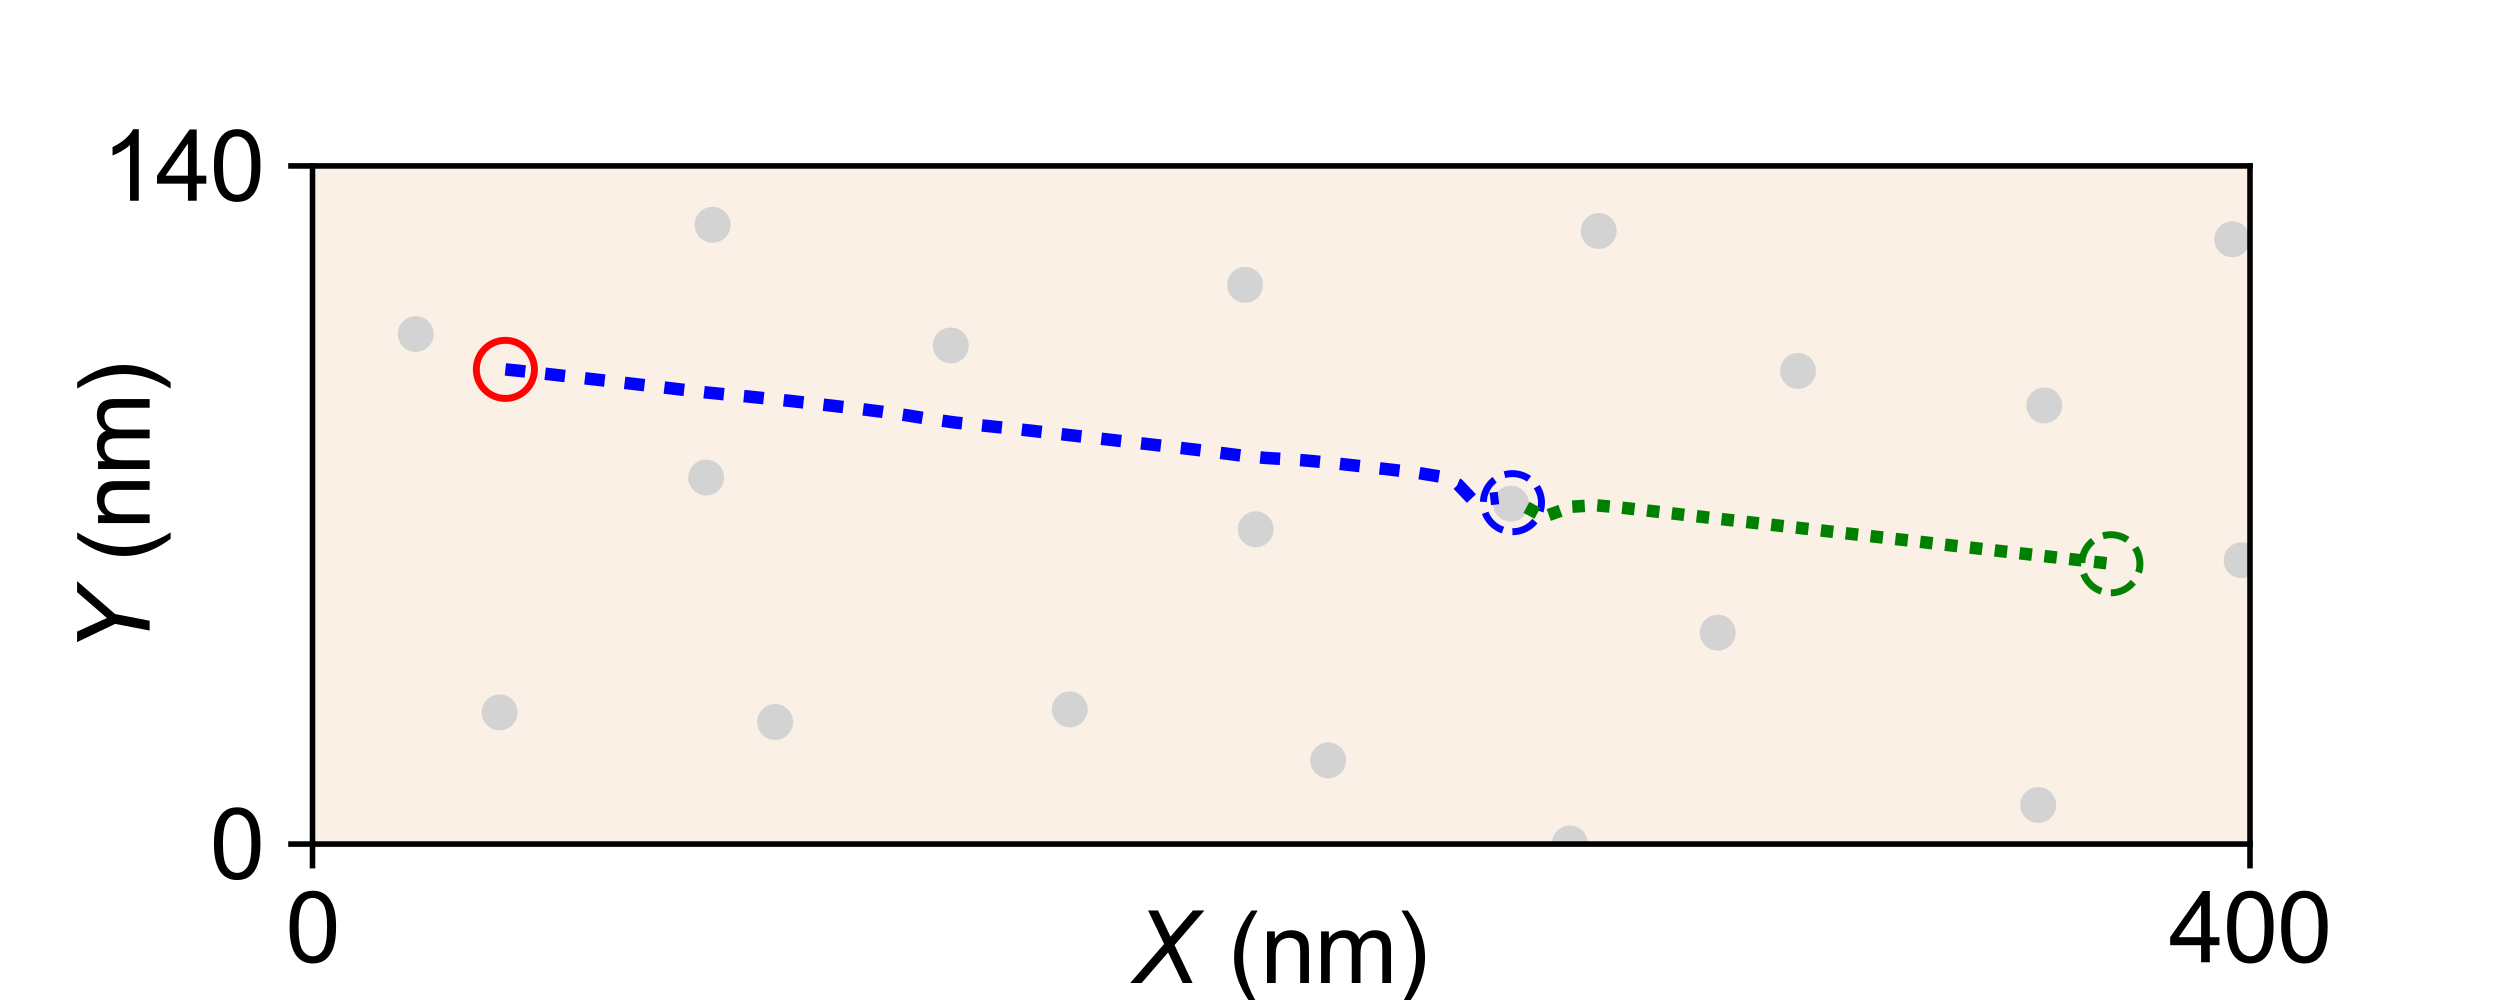 <?xml version="1.0" encoding="utf-8" standalone="no"?>
<!DOCTYPE svg PUBLIC "-//W3C//DTD SVG 1.1//EN"
  "http://www.w3.org/Graphics/SVG/1.1/DTD/svg11.dtd">
<svg xmlns:xlink="http://www.w3.org/1999/xlink" width="360pt" height="144pt" viewBox="0 0 360 144" xmlns="http://www.w3.org/2000/svg" version="1.1">
 <defs>
  <style type="text/css">*{stroke-linejoin: round; stroke-linecap: butt}</style>
 </defs>
 <g id="figure_1">
  <g id="patch_1">
   <path d="M 0 144 
L 360 144 
L 360 0 
L 0 0 
z
" style="fill: #ffffff"/>
  </g>
  <g id="axes_1">
   <g id="patch_2">
    <path d="M 45 121.545 
L 324 121.545 
L 324 23.895 
L 45 23.895 
z
" style="fill: #faf0e6"/>
   </g>
   <g id="patch_3">
    <path d="M 101.683 70.863 
C 102.238 70.863 102.77 70.642 103.162 70.25 
C 103.555 69.858 103.775 69.325 103.775 68.77 
C 103.775 68.215 103.555 67.683 103.162 67.291 
C 102.77 66.898 102.238 66.678 101.683 66.678 
C 101.128 66.678 100.596 66.898 100.203 67.291 
C 99.811 67.683 99.59 68.215 99.59 68.77 
C 99.59 69.325 99.811 69.858 100.203 70.25 
C 100.596 70.642 101.128 70.863 101.683 70.863 
z
" clip-path="url(#pf7961b9984)" style="fill: #d3d3d3; opacity: 0.99; stroke: #d3d3d3; stroke-linejoin: miter"/>
   </g>
   <g id="patch_4">
    <path d="M 111.619 106.064 
C 112.174 106.064 112.706 105.844 113.099 105.451 
C 113.491 105.059 113.712 104.527 113.712 103.972 
C 113.712 103.417 113.491 102.885 113.099 102.492 
C 112.706 102.1 112.174 101.879 111.619 101.879 
C 111.064 101.879 110.532 102.1 110.14 102.492 
C 109.747 102.885 109.527 103.417 109.527 103.972 
C 109.527 104.527 109.747 105.059 110.14 105.451 
C 110.532 105.844 111.064 106.064 111.619 106.064 
z
" clip-path="url(#pf7961b9984)" style="fill: #d3d3d3; opacity: 0.99; stroke: #d3d3d3; stroke-linejoin: miter"/>
   </g>
   <g id="patch_5">
    <path d="M 154.043 104.247 
C 154.598 104.247 155.13 104.026 155.522 103.634 
C 155.915 103.241 156.135 102.709 156.135 102.154 
C 156.135 101.599 155.915 101.067 155.522 100.675 
C 155.13 100.282 154.598 100.062 154.043 100.062 
C 153.488 100.062 152.956 100.282 152.563 100.675 
C 152.171 101.067 151.95 101.599 151.95 102.154 
C 151.95 102.709 152.171 103.241 152.563 103.634 
C 152.956 104.026 153.488 104.247 154.043 104.247 
z
" clip-path="url(#pf7961b9984)" style="fill: #d3d3d3; opacity: 0.99; stroke: #d3d3d3; stroke-linejoin: miter"/>
   </g>
   <g id="patch_6">
    <path d="M 59.867 50.191 
C 60.422 50.191 60.954 49.971 61.346 49.578 
C 61.739 49.186 61.959 48.654 61.959 48.099 
C 61.959 47.544 61.739 47.011 61.346 46.619 
C 60.954 46.227 60.422 46.006 59.867 46.006 
C 59.312 46.006 58.779 46.227 58.387 46.619 
C 57.995 47.011 57.774 47.544 57.774 48.099 
C 57.774 48.654 57.995 49.186 58.387 49.578 
C 58.779 49.971 59.312 50.191 59.867 50.191 
z
" clip-path="url(#pf7961b9984)" style="fill: #d3d3d3; opacity: 0.99; stroke: #d3d3d3; stroke-linejoin: miter"/>
   </g>
   <g id="patch_7">
    <path d="M 136.908 51.838 
C 137.463 51.838 137.996 51.617 138.388 51.225 
C 138.78 50.833 139.001 50.3 139.001 49.745 
C 139.001 49.19 138.78 48.658 138.388 48.266 
C 137.996 47.873 137.463 47.653 136.908 47.653 
C 136.353 47.653 135.821 47.873 135.429 48.266 
C 135.036 48.658 134.816 49.19 134.816 49.745 
C 134.816 50.3 135.036 50.833 135.429 51.225 
C 135.821 51.617 136.353 51.838 136.908 51.838 
z
" clip-path="url(#pf7961b9984)" style="fill: #d3d3d3; opacity: 0.99; stroke: #d3d3d3; stroke-linejoin: miter"/>
   </g>
   <g id="patch_8">
    <path d="M 179.298 43.117 
C 179.853 43.117 180.385 42.897 180.778 42.504 
C 181.17 42.112 181.391 41.58 181.391 41.025 
C 181.391 40.47 181.17 39.938 180.778 39.545 
C 180.385 39.153 179.853 38.932 179.298 38.932 
C 178.743 38.932 178.211 39.153 177.819 39.545 
C 177.426 39.938 177.206 40.47 177.206 41.025 
C 177.206 41.58 177.426 42.112 177.819 42.504 
C 178.211 42.897 178.743 43.117 179.298 43.117 
z
" clip-path="url(#pf7961b9984)" style="fill: #d3d3d3; opacity: 0.99; stroke: #d3d3d3; stroke-linejoin: miter"/>
   </g>
   <g id="patch_9">
    <path d="M 71.946 104.674 
C 72.501 104.674 73.033 104.453 73.426 104.061 
C 73.818 103.668 74.039 103.136 74.039 102.581 
C 74.039 102.026 73.818 101.494 73.426 101.101 
C 73.033 100.709 72.501 100.489 71.946 100.489 
C 71.391 100.489 70.859 100.709 70.467 101.101 
C 70.074 101.494 69.854 102.026 69.854 102.581 
C 69.854 103.136 70.074 103.668 70.467 104.061 
C 70.859 104.453 71.391 104.674 71.946 104.674 
z
" clip-path="url(#pf7961b9984)" style="fill: #d3d3d3; opacity: 0.99; stroke: #d3d3d3; stroke-linejoin: miter"/>
   </g>
   <g id="patch_10">
    <path d="M 217.576 74.616 
C 218.131 74.616 218.664 74.396 219.056 74.003 
C 219.448 73.611 219.669 73.079 219.669 72.524 
C 219.669 71.969 219.448 71.437 219.056 71.044 
C 218.664 70.652 218.131 70.431 217.576 70.431 
C 217.021 70.431 216.489 70.652 216.097 71.044 
C 215.704 71.437 215.484 71.969 215.484 72.524 
C 215.484 73.079 215.704 73.611 216.097 74.003 
C 216.489 74.396 217.021 74.616 217.576 74.616 
z
" clip-path="url(#pf7961b9984)" style="fill: #d3d3d3; opacity: 0.99; stroke: #d3d3d3; stroke-linejoin: miter"/>
   </g>
   <g id="patch_11">
    <path d="M 191.256 111.584 
C 191.811 111.584 192.344 111.364 192.736 110.971 
C 193.128 110.579 193.349 110.047 193.349 109.492 
C 193.349 108.937 193.128 108.404 192.736 108.012 
C 192.344 107.62 191.811 107.399 191.256 107.399 
C 190.701 107.399 190.169 107.62 189.777 108.012 
C 189.384 108.404 189.164 108.937 189.164 109.492 
C 189.164 110.047 189.384 110.579 189.777 110.971 
C 190.169 111.364 190.701 111.584 191.256 111.584 
z
" clip-path="url(#pf7961b9984)" style="fill: #d3d3d3; opacity: 0.99; stroke: #d3d3d3; stroke-linejoin: miter"/>
   </g>
   <g id="patch_12">
    <path d="M 230.211 35.356 
C 230.766 35.356 231.299 35.135 231.691 34.743 
C 232.083 34.351 232.304 33.818 232.304 33.263 
C 232.304 32.709 232.083 32.176 231.691 31.784 
C 231.299 31.391 230.766 31.171 230.211 31.171 
C 229.656 31.171 229.124 31.391 228.732 31.784 
C 228.339 32.176 228.119 32.709 228.119 33.263 
C 228.119 33.818 228.339 34.351 228.732 34.743 
C 229.124 35.135 229.656 35.356 230.211 35.356 
z
" clip-path="url(#pf7961b9984)" style="fill: #d3d3d3; opacity: 0.99; stroke: #d3d3d3; stroke-linejoin: miter"/>
   </g>
   <g id="patch_13">
    <path d="M 102.612 34.464 
C 103.167 34.464 103.699 34.244 104.092 33.851 
C 104.484 33.459 104.705 32.926 104.705 32.372 
C 104.705 31.817 104.484 31.284 104.092 30.892 
C 103.699 30.5 103.167 30.279 102.612 30.279 
C 102.057 30.279 101.525 30.5 101.133 30.892 
C 100.74 31.284 100.52 31.817 100.52 32.372 
C 100.52 32.926 100.74 33.459 101.133 33.851 
C 101.525 34.244 102.057 34.464 102.612 34.464 
z
" clip-path="url(#pf7961b9984)" style="fill: #d3d3d3; opacity: 0.99; stroke: #d3d3d3; stroke-linejoin: miter"/>
   </g>
   <g id="patch_14">
    <path d="M 294.374 60.471 
C 294.928 60.471 295.461 60.251 295.853 59.858 
C 296.246 59.466 296.466 58.934 296.466 58.379 
C 296.466 57.824 296.246 57.292 295.853 56.899 
C 295.461 56.507 294.928 56.286 294.374 56.286 
C 293.819 56.286 293.286 56.507 292.894 56.899 
C 292.502 57.292 292.281 57.824 292.281 58.379 
C 292.281 58.934 292.502 59.466 292.894 59.858 
C 293.286 60.251 293.819 60.471 294.374 60.471 
z
" clip-path="url(#pf7961b9984)" style="fill: #d3d3d3; opacity: 0.99; stroke: #d3d3d3; stroke-linejoin: miter"/>
   </g>
   <g id="patch_15">
    <path d="M 180.82 78.305 
C 181.375 78.305 181.907 78.084 182.3 77.692 
C 182.692 77.299 182.913 76.767 182.913 76.212 
C 182.913 75.657 182.692 75.125 182.3 74.733 
C 181.907 74.34 181.375 74.12 180.82 74.12 
C 180.265 74.12 179.733 74.34 179.34 74.733 
C 178.948 75.125 178.728 75.657 178.728 76.212 
C 178.728 76.767 178.948 77.299 179.34 77.692 
C 179.733 78.084 180.265 78.305 180.82 78.305 
z
" clip-path="url(#pf7961b9984)" style="fill: #d3d3d3; opacity: 0.99; stroke: #d3d3d3; stroke-linejoin: miter"/>
   </g>
   <g id="patch_16">
    <path d="M 247.354 93.196 
C 247.909 93.196 248.441 92.975 248.833 92.583 
C 249.226 92.191 249.446 91.658 249.446 91.103 
C 249.446 90.549 249.226 90.016 248.833 89.624 
C 248.441 89.231 247.909 89.011 247.354 89.011 
C 246.799 89.011 246.267 89.231 245.874 89.624 
C 245.482 90.016 245.261 90.549 245.261 91.103 
C 245.261 91.658 245.482 92.191 245.874 92.583 
C 246.267 92.975 246.799 93.196 247.354 93.196 
z
" clip-path="url(#pf7961b9984)" style="fill: #d3d3d3; opacity: 0.99; stroke: #d3d3d3; stroke-linejoin: miter"/>
   </g>
   <g id="patch_17">
    <path d="M 258.916 55.511 
C 259.471 55.511 260.004 55.291 260.396 54.898 
C 260.788 54.506 261.009 53.973 261.009 53.419 
C 261.009 52.864 260.788 52.331 260.396 51.939 
C 260.004 51.546 259.471 51.326 258.916 51.326 
C 258.362 51.326 257.829 51.546 257.437 51.939 
C 257.044 52.331 256.824 52.864 256.824 53.419 
C 256.824 53.973 257.044 54.506 257.437 54.898 
C 257.829 55.291 258.362 55.511 258.916 55.511 
z
" clip-path="url(#pf7961b9984)" style="fill: #d3d3d3; opacity: 0.99; stroke: #d3d3d3; stroke-linejoin: miter"/>
   </g>
   <g id="patch_18">
    <path d="M 293.502 118.016 
C 294.057 118.016 294.589 117.796 294.981 117.403 
C 295.374 117.011 295.594 116.479 295.594 115.924 
C 295.594 115.369 295.374 114.837 294.981 114.444 
C 294.589 114.052 294.057 113.831 293.502 113.831 
C 292.947 113.831 292.415 114.052 292.022 114.444 
C 291.63 114.837 291.409 115.369 291.409 115.924 
C 291.409 116.479 291.63 117.011 292.022 117.403 
C 292.415 117.796 292.947 118.016 293.502 118.016 
z
" clip-path="url(#pf7961b9984)" style="fill: #d3d3d3; opacity: 0.99; stroke: #d3d3d3; stroke-linejoin: miter"/>
   </g>
   <g id="patch_19">
    <path d="M 322.792 82.767 
C 323.347 82.767 323.879 82.547 324.272 82.154 
C 324.664 81.762 324.885 81.23 324.885 80.675 
C 324.885 80.12 324.664 79.588 324.272 79.195 
C 323.879 78.803 323.347 78.582 322.792 78.582 
C 322.237 78.582 321.705 78.803 321.313 79.195 
C 320.92 79.588 320.7 80.12 320.7 80.675 
C 320.7 81.23 320.92 81.762 321.313 82.154 
C 321.705 82.547 322.237 82.767 322.792 82.767 
z
" clip-path="url(#pf7961b9984)" style="fill: #d3d3d3; opacity: 0.99; stroke: #d3d3d3; stroke-linejoin: miter"/>
   </g>
   <g id="patch_20">
    <path d="M 321.444 36.548 
C 321.999 36.548 322.531 36.328 322.923 35.935 
C 323.316 35.543 323.536 35.011 323.536 34.456 
C 323.536 33.901 323.316 33.369 322.923 32.976 
C 322.531 32.584 321.999 32.363 321.444 32.363 
C 320.889 32.363 320.357 32.584 319.964 32.976 
C 319.572 33.369 319.351 33.901 319.351 34.456 
C 319.351 35.011 319.572 35.543 319.964 35.935 
C 320.357 36.328 320.889 36.548 321.444 36.548 
z
" clip-path="url(#pf7961b9984)" style="fill: #d3d3d3; opacity: 0.99; stroke: #d3d3d3; stroke-linejoin: miter"/>
   </g>
   <g id="patch_21">
    <path d="M 226.056 123.545 
C 226.611 123.545 227.143 123.325 227.535 122.932 
C 227.928 122.54 228.148 122.008 228.148 121.453 
C 228.148 120.898 227.928 120.365 227.535 119.973 
C 227.143 119.581 226.611 119.36 226.056 119.36 
C 225.501 119.36 224.969 119.581 224.576 119.973 
C 224.184 120.365 223.963 120.898 223.963 121.453 
C 223.963 122.008 224.184 122.54 224.576 122.932 
C 224.969 123.325 225.501 123.545 226.056 123.545 
z
" clip-path="url(#pf7961b9984)" style="fill: #d3d3d3; opacity: 0.99; stroke: #d3d3d3; stroke-linejoin: miter"/>
   </g>
   <g id="patch_22">
    <path d="M 72.774 57.375 
C 73.884 57.375 74.949 56.934 75.733 56.149 
C 76.518 55.365 76.959 54.3 76.959 53.19 
C 76.959 52.08 76.518 51.016 75.733 50.231 
C 74.949 49.446 73.884 49.005 72.774 49.005 
C 71.664 49.005 70.6 49.446 69.815 50.231 
C 69.03 51.016 68.589 52.08 68.589 53.19 
C 68.589 54.3 69.03 55.365 69.815 56.149 
C 70.6 56.934 71.664 57.375 72.774 57.375 
L 72.774 57.375 
z
" clip-path="url(#pf7961b9984)" style="fill: none; opacity: 0.99; stroke: #ff0000; stroke-linejoin: miter"/>
   </g>
   <g id="patch_23">
    <path d="M 217.792 76.569 
C 218.902 76.569 219.967 76.128 220.751 75.343 
C 221.536 74.558 221.977 73.494 221.977 72.384 
C 221.977 71.274 221.536 70.209 220.751 69.425 
C 219.967 68.64 218.902 68.199 217.792 68.199 
C 216.682 68.199 215.618 68.64 214.833 69.425 
C 214.048 70.209 213.607 71.274 213.607 72.384 
C 213.607 73.494 214.048 74.558 214.833 75.343 
C 215.618 76.128 216.682 76.569 217.792 76.569 
L 217.792 76.569 
z
" clip-path="url(#pf7961b9984)" style="fill: none; opacity: 0.99; stroke-dasharray: 3.7,1.6; stroke-dashoffset: 0; stroke: #0000ff; stroke-linejoin: miter"/>
   </g>
   <g id="patch_24">
    <path d="M 303.965 85.365 
C 305.075 85.365 306.14 84.924 306.924 84.139 
C 307.709 83.354 308.15 82.29 308.15 81.18 
C 308.15 80.07 307.709 79.006 306.924 78.221 
C 306.14 77.436 305.075 76.995 303.965 76.995 
C 302.855 76.995 301.791 77.436 301.006 78.221 
C 300.221 79.006 299.78 80.07 299.78 81.18 
C 299.78 82.29 300.221 83.354 301.006 84.139 
C 301.791 84.924 302.855 85.365 303.965 85.365 
L 303.965 85.365 
z
" clip-path="url(#pf7961b9984)" style="fill: none; opacity: 0.99; stroke-dasharray: 3.7,1.6; stroke-dashoffset: 0; stroke: #008000; stroke-linejoin: miter"/>
   </g>
   <g id="matplotlib.axis_1">
    <g id="xtick_1">
     <g id="line2d_1">
      <defs>
       <path id="ma90317db5d" d="M 0 0 
L 0 3.5 
" style="stroke: #000000; stroke-width: 0.8"/>
      </defs>
      <g>
       <use xlink:href="#ma90317db5d" x="45" y="121.545" style="stroke: #000000; stroke-width: 0.8"/>
      </g>
     </g>
     <g id="text_1">
      <!-- 0 -->
      <g transform="translate(41.107 138.566)scale(0.14 -0.14)">
       <defs>
        <path id="ArialMT-30" d="M 266 2259 
Q 266 3072 433 3567 
Q 600 4063 929 4331 
Q 1259 4600 1759 4600 
Q 2128 4600 2406 4451 
Q 2684 4303 2865 4023 
Q 3047 3744 3150 3342 
Q 3253 2941 3253 2259 
Q 3253 1453 3087 958 
Q 2922 463 2592 192 
Q 2263 -78 1759 -78 
Q 1097 -78 719 397 
Q 266 969 266 2259 
z
M 844 2259 
Q 844 1131 1108 757 
Q 1372 384 1759 384 
Q 2147 384 2411 759 
Q 2675 1134 2675 2259 
Q 2675 3391 2411 3762 
Q 2147 4134 1753 4134 
Q 1366 4134 1134 3806 
Q 844 3388 844 2259 
z
" transform="scale(0.016)"/>
       </defs>
       <use xlink:href="#ArialMT-30"/>
      </g>
     </g>
    </g>
    <g id="xtick_2">
     <g id="line2d_2">
      <g>
       <use xlink:href="#ma90317db5d" x="324" y="121.545" style="stroke: #000000; stroke-width: 0.8"/>
      </g>
     </g>
     <g id="text_2">
      <!-- 400 -->
      <g transform="translate(312.322 138.566)scale(0.14 -0.14)">
       <defs>
        <path id="ArialMT-34" d="M 2069 0 
L 2069 1097 
L 81 1097 
L 81 1613 
L 2172 4581 
L 2631 4581 
L 2631 1613 
L 3250 1613 
L 3250 1097 
L 2631 1097 
L 2631 0 
L 2069 0 
z
M 2069 1613 
L 2069 3678 
L 634 1613 
L 2069 1613 
z
" transform="scale(0.016)"/>
       </defs>
       <use xlink:href="#ArialMT-34"/>
       <use xlink:href="#ArialMT-30" x="55.615"/>
       <use xlink:href="#ArialMT-30" x="111.23"/>
      </g>
     </g>
    </g>
    <g id="text_3">
     <!-- $X$ (nm) -->
     <g transform="translate(163.36 141.568)scale(0.14 -0.14)">
      <defs>
       <path id="DejaVuSans-Oblique-58" d="M 878 4666 
L 1516 4666 
L 2316 2981 
L 3763 4666 
L 4500 4666 
L 2578 2438 
L 3738 0 
L 3103 0 
L 2163 1966 
L 459 0 
L -275 0 
L 1906 2509 
L 878 4666 
z
" transform="scale(0.016)"/>
       <path id="ArialMT-20" transform="scale(0.016)"/>
       <path id="ArialMT-28" d="M 1497 -1347 
Q 1031 -759 709 28 
Q 388 816 388 1659 
Q 388 2403 628 3084 
Q 909 3875 1497 4659 
L 1900 4659 
Q 1522 4009 1400 3731 
Q 1209 3300 1100 2831 
Q 966 2247 966 1656 
Q 966 153 1900 -1347 
L 1497 -1347 
z
" transform="scale(0.016)"/>
       <path id="ArialMT-6e" d="M 422 0 
L 422 3319 
L 928 3319 
L 928 2847 
Q 1294 3394 1984 3394 
Q 2284 3394 2536 3286 
Q 2788 3178 2913 3003 
Q 3038 2828 3088 2588 
Q 3119 2431 3119 2041 
L 3119 0 
L 2556 0 
L 2556 2019 
Q 2556 2363 2490 2533 
Q 2425 2703 2258 2804 
Q 2091 2906 1866 2906 
Q 1506 2906 1245 2678 
Q 984 2450 984 1813 
L 984 0 
L 422 0 
z
" transform="scale(0.016)"/>
       <path id="ArialMT-6d" d="M 422 0 
L 422 3319 
L 925 3319 
L 925 2853 
Q 1081 3097 1340 3245 
Q 1600 3394 1931 3394 
Q 2300 3394 2536 3241 
Q 2772 3088 2869 2813 
Q 3263 3394 3894 3394 
Q 4388 3394 4653 3120 
Q 4919 2847 4919 2278 
L 4919 0 
L 4359 0 
L 4359 2091 
Q 4359 2428 4304 2576 
Q 4250 2725 4106 2815 
Q 3963 2906 3769 2906 
Q 3419 2906 3187 2673 
Q 2956 2441 2956 1928 
L 2956 0 
L 2394 0 
L 2394 2156 
Q 2394 2531 2256 2718 
Q 2119 2906 1806 2906 
Q 1569 2906 1367 2781 
Q 1166 2656 1075 2415 
Q 984 2175 984 1722 
L 984 0 
L 422 0 
z
" transform="scale(0.016)"/>
       <path id="ArialMT-29" d="M 791 -1347 
L 388 -1347 
Q 1322 153 1322 1656 
Q 1322 2244 1188 2822 
Q 1081 3291 891 3722 
Q 769 4003 388 4659 
L 791 4659 
Q 1378 3875 1659 3084 
Q 1900 2403 1900 1659 
Q 1900 816 1576 28 
Q 1253 -759 791 -1347 
z
" transform="scale(0.016)"/>
      </defs>
      <use xlink:href="#DejaVuSans-Oblique-58" transform="translate(0 0.094)"/>
      <use xlink:href="#ArialMT-20" transform="translate(68.506 0.094)"/>
      <use xlink:href="#ArialMT-28" transform="translate(96.289 0.094)"/>
      <use xlink:href="#ArialMT-6e" transform="translate(129.59 0.094)"/>
      <use xlink:href="#ArialMT-6d" transform="translate(185.205 0.094)"/>
      <use xlink:href="#ArialMT-29" transform="translate(268.506 0.094)"/>
     </g>
    </g>
   </g>
   <g id="matplotlib.axis_2">
    <g id="ytick_1">
     <g id="line2d_3">
      <defs>
       <path id="m2c9a27d49b" d="M 0 0 
L -3.5 0 
" style="stroke: #000000; stroke-width: 0.8"/>
      </defs>
      <g>
       <use xlink:href="#m2c9a27d49b" x="45" y="121.545" style="stroke: #000000; stroke-width: 0.8"/>
      </g>
     </g>
     <g id="text_4">
      <!-- 0 -->
      <g transform="translate(30.215 126.555)scale(0.14 -0.14)">
       <use xlink:href="#ArialMT-30"/>
      </g>
     </g>
    </g>
    <g id="ytick_2">
     <g id="line2d_4">
      <g>
       <use xlink:href="#m2c9a27d49b" x="45" y="23.895" style="stroke: #000000; stroke-width: 0.8"/>
      </g>
     </g>
     <g id="text_5">
      <!-- 140 -->
      <g transform="translate(14.644 28.905)scale(0.14 -0.14)">
       <defs>
        <path id="ArialMT-31" d="M 2384 0 
L 1822 0 
L 1822 3584 
Q 1619 3391 1289 3197 
Q 959 3003 697 2906 
L 697 3450 
Q 1169 3672 1522 3987 
Q 1875 4303 2022 4600 
L 2384 4600 
L 2384 0 
z
" transform="scale(0.016)"/>
       </defs>
       <use xlink:href="#ArialMT-31"/>
       <use xlink:href="#ArialMT-34" x="55.615"/>
       <use xlink:href="#ArialMT-30" x="111.23"/>
      </g>
     </g>
    </g>
    <g id="text_6">
     <!-- $Y$ (nm) -->
     <g transform="translate(21.564 93.37)rotate(-90)scale(0.14 -0.14)">
      <defs>
       <path id="DejaVuSans-Oblique-59" d="M 403 4666 
L 1081 4666 
L 1953 2747 
L 3616 4666 
L 4325 4666 
L 2209 2222 
L 1778 0 
L 1147 0 
L 1575 2222 
L 403 4666 
z
" transform="scale(0.016)"/>
      </defs>
      <use xlink:href="#DejaVuSans-Oblique-59" transform="translate(0 0.094)"/>
      <use xlink:href="#ArialMT-20" transform="translate(61.084 0.094)"/>
      <use xlink:href="#ArialMT-28" transform="translate(88.867 0.094)"/>
      <use xlink:href="#ArialMT-6e" transform="translate(122.168 0.094)"/>
      <use xlink:href="#ArialMT-6d" transform="translate(177.783 0.094)"/>
      <use xlink:href="#ArialMT-29" transform="translate(261.084 0.094)"/>
     </g>
    </g>
   </g>
   <g id="line2d_5">
    <path d="M 72.774 53.19 
L 76.02 53.536 
L 79.251 53.903 
L 82.479 54.274 
L 85.708 54.645 
L 88.935 55.016 
L 92.158 55.39 
L 95.363 55.768 
L 98.518 56.147 
L 101.602 56.502 
L 104.661 56.811 
L 107.775 57.105 
L 110.957 57.427 
L 114.173 57.779 
L 117.399 58.145 
L 120.627 58.516 
L 123.859 58.895 
L 127.107 59.302 
L 130.422 59.781 
L 133.897 60.337 
L 137.495 60.839 
L 141 61.22 
L 144.342 61.566 
L 147.601 61.924 
L 150.836 62.291 
L 154.066 62.662 
L 157.295 63.032 
L 160.523 63.403 
L 163.752 63.774 
L 166.979 64.146 
L 170.2 64.522 
L 173.391 64.909 
L 176.483 65.31 
L 179.387 65.68 
L 182.162 65.936 
L 185.022 66.106 
L 188.075 66.316 
L 191.252 66.615 
L 194.47 66.964 
L 197.697 67.331 
L 200.924 67.703 
L 204.14 68.095 
L 207.273 68.611 
L 209.966 69.771 
L 212.208 72.127 
L 215.779 71.71 
" clip-path="url(#pf7961b9984)" style="fill: none; stroke-dasharray: 2.88,2.88; stroke-dashoffset: 0; stroke: #0000ff; stroke-width: 1.8"/>
   </g>
   <g id="line2d_6">
    <path d="M 219.805 73.058 
L 222.324 74.412 
L 226.349 72.963 
L 229.726 72.756 
L 232.976 73.046 
L 236.207 73.407 
L 239.435 73.776 
L 242.66 74.148 
L 245.88 74.518 
L 249.098 74.886 
L 252.315 75.252 
L 255.538 75.618 
L 258.764 75.986 
L 261.992 76.356 
L 265.22 76.727 
L 268.449 77.098 
L 271.677 77.468 
L 274.906 77.839 
L 278.135 78.21 
L 281.364 78.581 
L 284.592 78.952 
L 287.821 79.324 
L 291.05 79.695 
L 294.28 80.066 
L 297.509 80.437 
L 300.737 80.808 
L 303.965 81.18 
" clip-path="url(#pf7961b9984)" style="fill: none; stroke-dasharray: 1.8,1.8; stroke-dashoffset: 0; stroke: #008000; stroke-width: 1.8"/>
   </g>
   <g id="patch_25">
    <path d="M 45 121.545 
L 45 23.895 
" style="fill: none; stroke: #000000; stroke-width: 0.8; stroke-linejoin: miter; stroke-linecap: square"/>
   </g>
   <g id="patch_26">
    <path d="M 324 121.545 
L 324 23.895 
" style="fill: none; stroke: #000000; stroke-width: 0.8; stroke-linejoin: miter; stroke-linecap: square"/>
   </g>
   <g id="patch_27">
    <path d="M 45 121.545 
L 324 121.545 
" style="fill: none; stroke: #000000; stroke-width: 0.8; stroke-linejoin: miter; stroke-linecap: square"/>
   </g>
   <g id="patch_28">
    <path d="M 45 23.895 
L 324 23.895 
" style="fill: none; stroke: #000000; stroke-width: 0.8; stroke-linejoin: miter; stroke-linecap: square"/>
   </g>
  </g>
 </g>
 <defs>
  <clipPath id="pf7961b9984">
   <rect x="45" y="23.895" width="279" height="97.65"/>
  </clipPath>
 </defs>
</svg>
